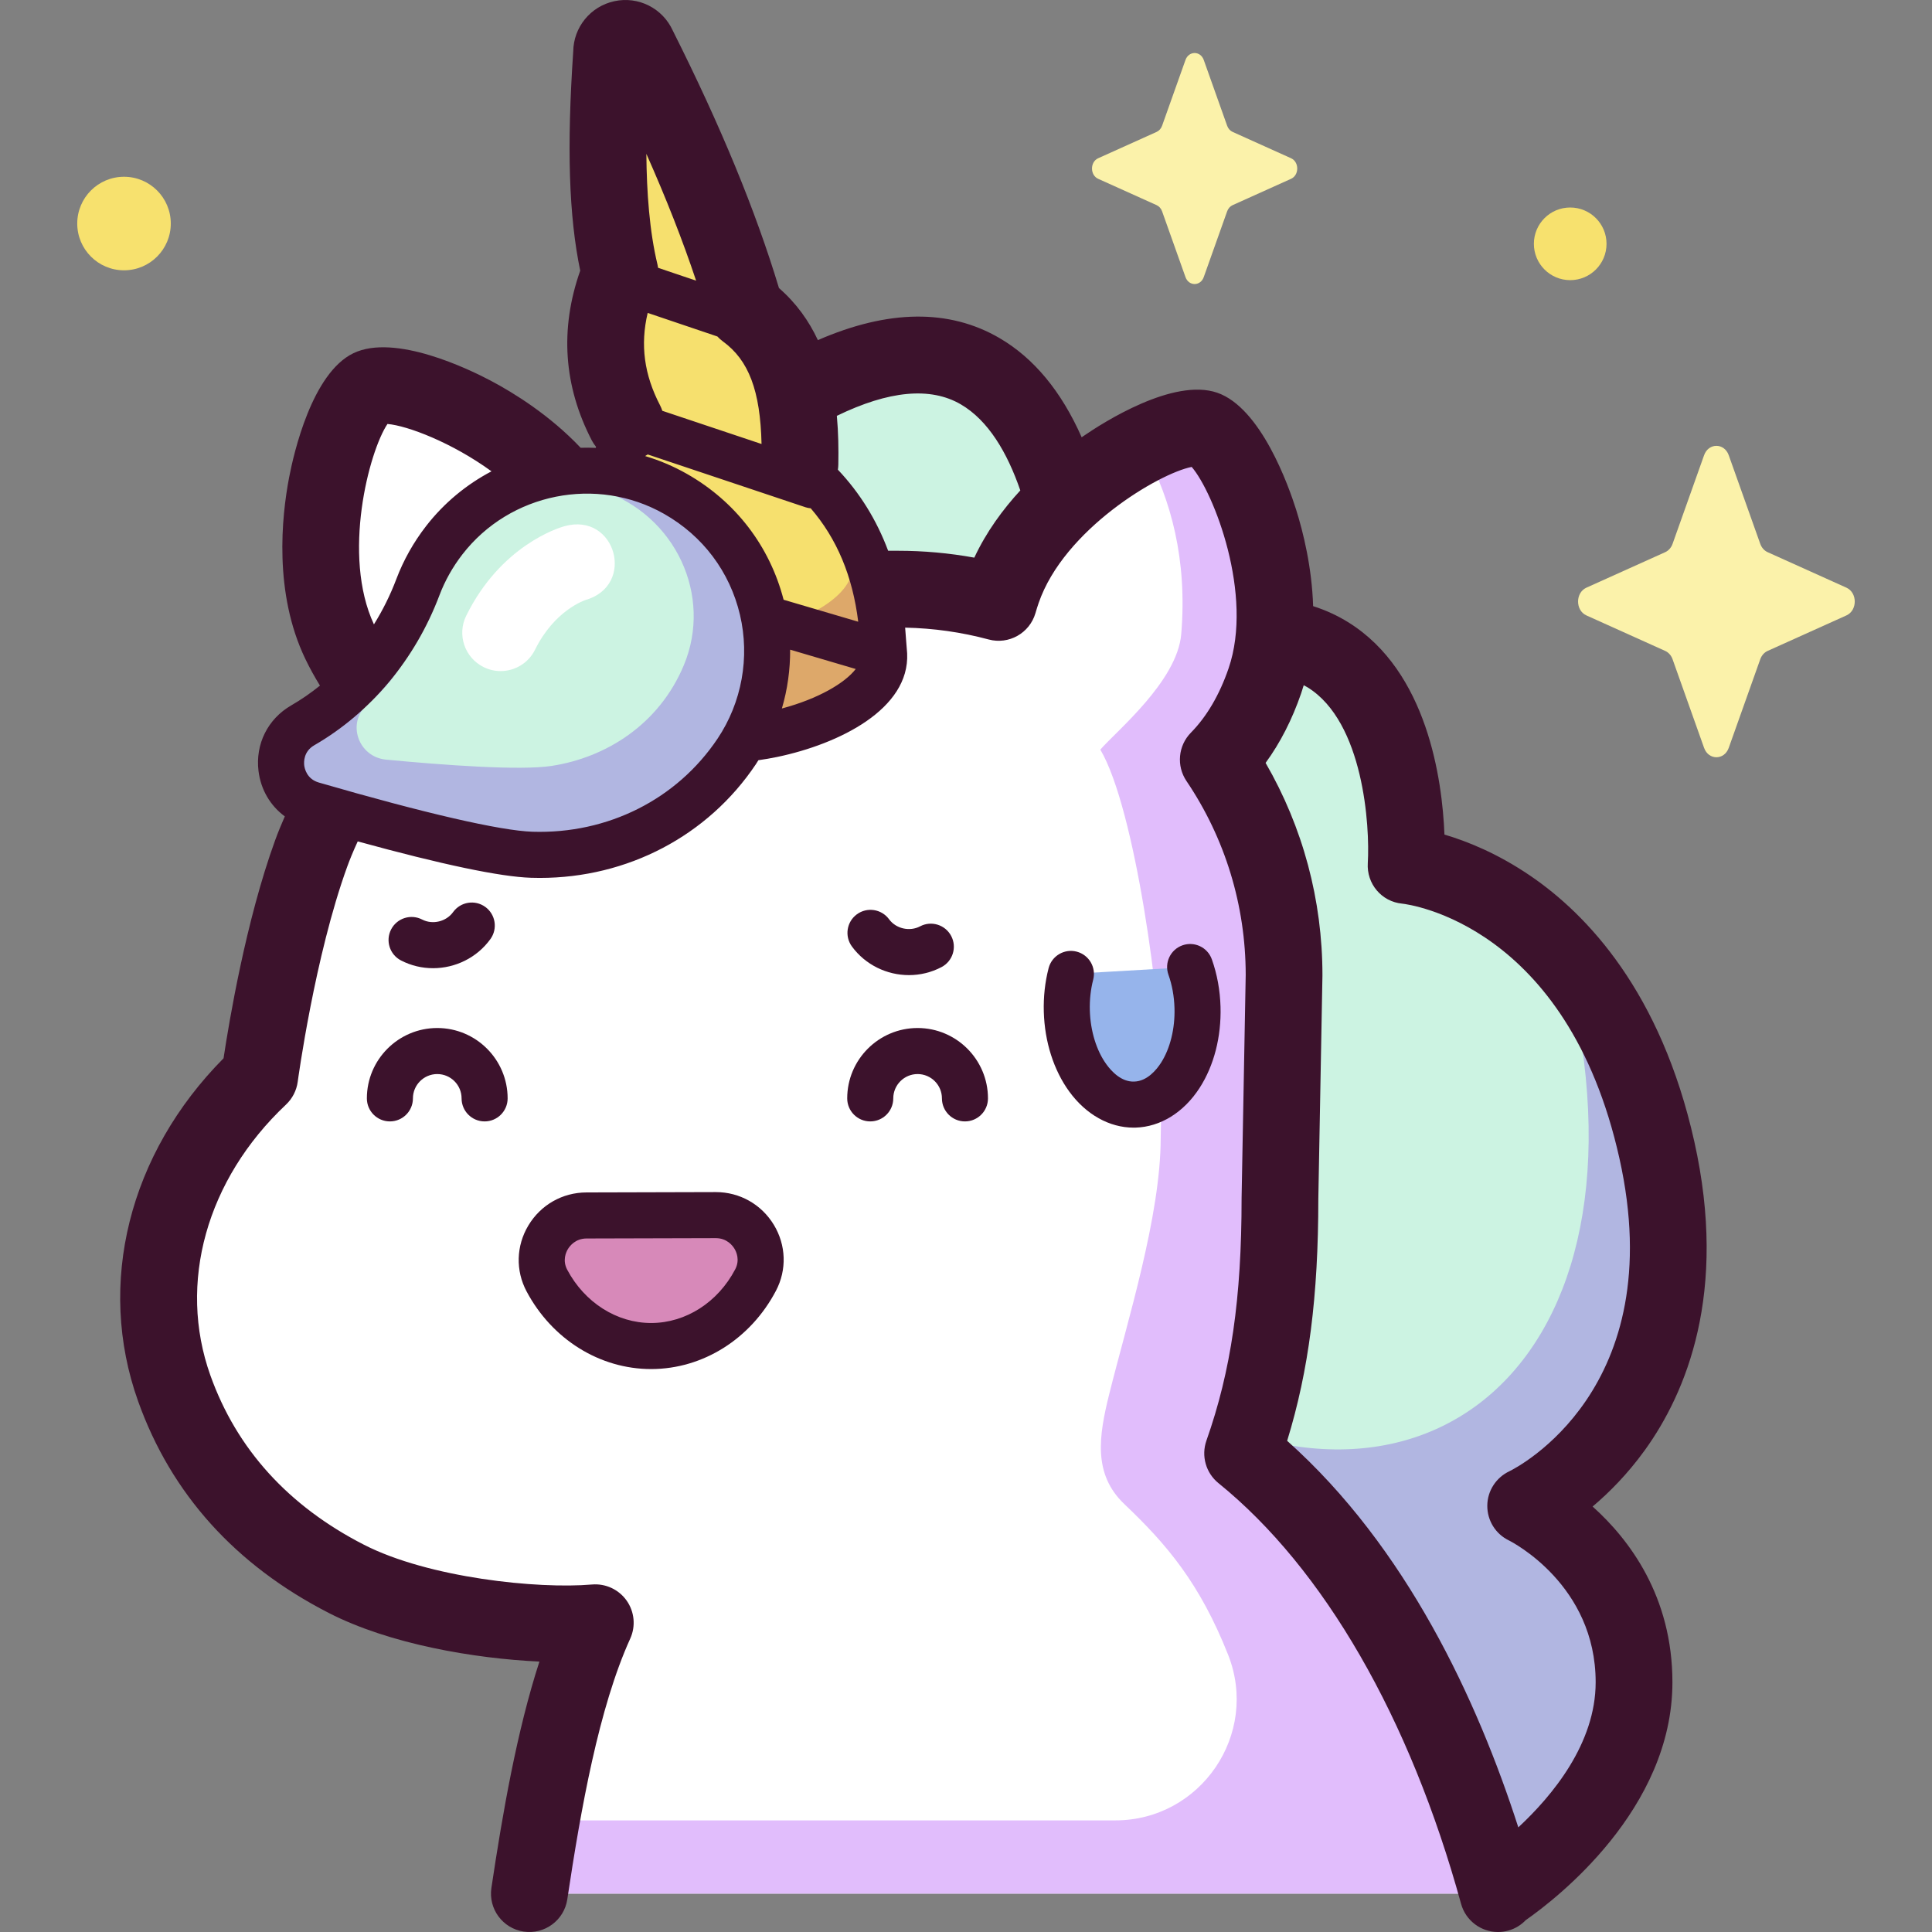 <svg id="Capa_1" enable-background="new 0 0 512 512" height="512" viewBox="0 0 512 512" width="512" xmlns="http://www.w3.org/2000/svg"><rect x="0" y="0" width="512" height="512" fill="#808080" stroke="none"/><g><g><path d="m396.967 501.562s36.069-22.953 36.069-55.743-28.691-46.726-28.691-46.726 50.503-23.755 34.74-94.353-66.456-75.383-66.456-75.383 6.197-97.714-85.178-45.273c0 0 5.827-131.283-81.459-76.729l8.09 232.27z" fill="#ccf3e2"/><path d="m403.007 399.67s50.503-23.755 34.74-94.353c-2.835-12.697-15.646-29.402-20.242-38.196 20.002 101.189-48.732 148.443-124.035 94.318-4.041-2.905-14.679 33.584-19.531 32.948l121.691 107.751s36.069-22.953 36.069-55.743c-.001-32.789-28.692-46.725-28.692-46.725z" fill="#b1b6e1"/><path d="m396.997 501.827c-11.974-43.585-33.516-89.022-67.692-116.682 6.423-18.198 9.895-37.828 9.895-67.556l1.091-59.148c0-21.167-6.428-40.832-17.438-57.151 5.052-5.141 9.325-12.074 12.341-20.838 9.185-26.691-7.619-63.904-15.93-66.764s-44.455 16.133-53.64 42.824c-.363 1.055-.684 2.096-.987 3.131-8.5-2.288-17.435-3.516-26.658-3.516h-63.141c-4.715 0-9.245.359-13.598 1.02-.646-5.802-2.428-12-5.526-18.451-12.092-25.181-49.798-39.7-57.638-35.935-7.841 3.766-20.085 42.27-7.994 67.451 4.001 8.332 9.042 14.689 14.649 19.168-11.12 12.607-18.488 26.408-22.26 36.78-9.102 25.032-13.654 59.166-13.654 59.166-24.658 23.213-32.503 54.974-22.637 82.6 8.141 22.794 24.208 39.506 45.589 50.473 18.792 9.639 49.289 13.094 65.989 11.642-9.281 20.417-14.182 49.808-17.475 71.786z" fill="#fff"/><path d="m329.305 385.145c6.423-18.198 9.895-37.828 9.895-67.556l1.091-59.148c0-21.167-6.428-40.832-17.438-57.151 5.052-5.141 9.325-12.074 12.341-20.838 9.185-26.691-7.619-63.904-15.93-66.764-3.922-1.35-5.042-.501-15.602 6.395 6.543 12.277 11.035 28.079 9.38 47.942-1.042 12.507-17.216 25.739-21.446 30.631 9.219 15.526 16.276 67.756 16.276 87.895l-.276 15.017c0 20.613-8.841 48.633-13.629 67.84-2.792 11.201-4.352 21.266 4.019 29.215 11.256 10.687 19.973 20.971 27.47 39.892 8.346 21.063-7.251 43.907-29.908 43.907h-152.133c-1.201 6.797-2.23 13.383-3.132 19.404h256.714c-11.974-43.584-33.516-89.021-67.692-116.681z" fill="#e1bdfc"/><path d="m234.301 173.148c-.033-.455-.087-.912-.187-1.373-.639-17.749-6.032-33.116-18.367-45.007-.307-19.862-5.578-35.32-18.157-44.492-6.353-21.958-16.203-45.384-28.501-69.837-1.538-3.769-7.162-2.553-7.004 1.516-1.512 22.013-1.609 42.464 2.267 58.527-5.316 13.071-5.402 26.246 1.534 39.593-4.298 13.22-4.487 26.954 1.603 41.385-6.434 13.892-1.625 26.583.112 32.595 7.137 20.175 68.183 7.275 66.7-12.907z" fill="#f6e06e"/><path d="m234.301 173.148c-.033-.455-.087-.912-.187-1.373-.454-12.605-3.322-24-9.355-33.81.594 3.251.955 6.615 1.084 10.091.088.394.136.784.165 1.172 1.305 17.22-52.432 28.227-58.714 11.012-.295-.99-.691-2.195-1.097-3.576-4.407 12.613-.198 23.845 1.405 29.391 7.136 20.175 68.182 7.275 66.699-12.907z" fill="#dda86a"/><path d="m80.234 192.217c14.187-8.192 24.709-21.267 30.504-36.59 1.646-4.352 3.966-8.552 6.99-12.456 14.443-18.65 40.789-23.937 61.298-12.283 24.46 13.899 31.572 45.33 16.198 68.271-13.237 19.752-34.565 27.99-54.298 27.362-11.496-.366-38.005-7.438-58.133-13.279-9.745-2.828-11.345-15.952-2.559-21.025z" fill="#ccf3e2"/><path d="m179.025 130.887c-20.508-11.653-46.855-6.366-61.298 12.283-3.024 3.905-5.344 8.104-6.99 12.457-5.794 15.323-16.317 28.399-30.504 36.59-8.786 5.073-7.186 18.197 2.558 21.024 20.128 5.841 46.637 12.913 58.132 13.279 19.733.628 41.061-7.61 54.298-27.362 15.376-22.942 8.264-54.371-16.196-68.271zm2.204 45.388c-6.6 15.804-20.741 24.509-35.05 26.701-8.336 1.277-28.484-.203-43.852-1.662-7.439-.706-10.542-9.817-4.967-14.596 9.003-7.717 14.64-18.415 16.537-30.077.539-3.313 1.586-6.606 3.184-9.785 7.633-15.182 25.827-22.461 42.333-16.923 19.687 6.604 29.482 27.985 21.815 46.342z" fill="#b1b6e1"/><path d="m194.427 322.006c5.832-.016 10.036 5.636 8.299 11.204-4.253 13.638-16.107 23.466-30.092 23.503-13.985.038-25.892-9.727-30.218-23.341-1.766-5.558 2.407-11.233 8.239-11.248z" fill="#d789b9"/><path d="m315.401 256.269c1.148 3.234 1.842 6.863 1.952 10.711.398 13.947-7.033 25.475-16.597 25.748s-17.639-10.813-18.037-24.76c-.099-3.487.29-6.823 1.081-9.869" fill="#96b4eb"/><path d="m458.134 120.641 8.354 23.49c.358 1.006 1.066 1.803 1.959 2.205l20.87 9.403c2.949 1.328 2.949 6.026 0 7.355l-20.87 9.403c-.893.403-1.602 1.199-1.959 2.205l-8.354 23.49c-1.18 3.319-5.354 3.319-6.534 0l-8.354-23.49c-.358-1.006-1.066-1.803-1.959-2.205l-20.87-9.403c-2.948-1.328-2.948-6.026 0-7.355l20.87-9.403c.894-.403 1.602-1.199 1.959-2.205l8.354-23.49c1.18-3.318 5.354-3.318 6.534 0z" fill="#fbf2aa"/><path d="m319.01 15.899 6.197 17.424c.265.746.791 1.337 1.453 1.636l15.481 6.975c2.187.985 2.187 4.47 0 5.455l-15.481 6.975c-.663.299-1.188.89-1.453 1.636l-6.197 17.425c-.875 2.462-3.971 2.462-4.847 0l-6.197-17.425c-.265-.746-.79-1.337-1.453-1.636l-15.481-6.975c-2.187-.985-2.187-4.47 0-5.455l15.481-6.975c.663-.299 1.188-.89 1.453-1.636l6.197-17.424c.876-2.462 3.972-2.462 4.847 0z" fill="#fbf2aa"/><g fill="#f7e16e"><circle cx="32.866" cy="59.239" r="12.395"/><path d="m425.747 64.615c0 5.317-4.31 9.627-9.627 9.627s-9.627-4.31-9.627-9.627c0-5.316 4.31-9.626 9.627-9.626s9.627 4.309 9.627 9.626z"/></g></g><g><path d="m422.059 399.247c4.37-3.692 9.267-8.607 13.813-14.903 10.943-15.161 22.104-41.663 13.139-81.819-8.865-39.702-28.452-60.166-43.323-70.342-8.797-6.02-16.973-9.269-22.891-11.008-.589-14.571-4.514-43.214-25.46-56.245-2.927-1.821-6.047-3.243-9.342-4.294-.335-10.338-2.627-19.591-4.504-25.554-1.972-6.264-9.309-27.013-20.918-31.008-11.617-3.997-30.16 7.846-35.569 11.57-.111.076-.234.165-.347.243-5.382-12.168-12.654-20.969-21.765-26.286-13.338-7.784-29.484-7.585-48.146.534-2.351-5.039-5.662-9.751-10.312-13.797-6.199-20.548-15.417-42.904-28.135-68.221-2.676-5.915-9.101-9.19-15.5-7.798-6.328 1.37-10.809 6.906-10.886 13.317-1.73 25.46-1.161 43.597 1.852 58.091-5.446 15.459-4.409 30.596 3.097 45.039.309.594.683 1.127 1.085 1.632-.019.097-.034.195-.052.292-1.34-.057-2.679-.068-4.017-.026-8.155-8.614-17.632-14.501-23.821-17.776-5.753-3.045-25.387-12.568-36.384-7.292-10.996 5.282-15.837 26.559-17.059 32.955-1.996 10.45-4.092 30.591 4.299 48.066 1.197 2.492 2.501 4.841 3.885 7.076-2.41 1.94-4.948 3.702-7.615 5.241-6.215 3.589-9.54 10.243-8.677 17.366.604 4.983 3.147 9.248 6.976 12.052-.94 2.125-1.807 4.242-2.568 6.334-7.736 21.27-12.229 48.202-13.67 57.773-25.062 25.274-33.749 59.785-22.64 90.889 8.758 24.523 25.757 43.398 50.524 56.101 16.153 8.286 38.558 12.073 55.822 12.889-5.978 18.404-9.762 40.214-12.724 59.984-.832 5.554 2.996 10.732 8.551 11.564 5.552.83 10.732-2.995 11.564-8.551 3.581-23.899 8.363-50.797 16.676-69.084 1.496-3.291 1.132-7.129-.954-10.081-2.087-2.952-5.58-4.565-9.185-4.261-14.292 1.245-43.264-1.735-60.467-10.558-20.013-10.266-33.691-25.353-40.653-44.845-8.724-24.429-1.049-51.93 20.03-71.773 1.701-1.602 2.8-3.743 3.11-6.059.045-.331 4.523-33.365 13.131-57.036.566-1.556 1.473-3.851 2.771-6.658 22.352 6.141 37.775 9.38 45.933 9.641.777.025 1.552.037 2.325.037 23.263 0 44.527-11.137 57.236-30.101.24-.359.46-.729.691-1.092 1.697-.247 3.378-.528 5.007-.87 16.393-3.436 35.111-12.676 34.411-27.447-.213-2.271-.335-4.577-.532-6.817 7.491.153 14.925 1.198 22.123 3.135 5.337 1.437 10.851-1.656 12.405-6.963.302-1.033.57-1.885.843-2.679 6.707-19.492 31.852-34.37 40.565-36.084 5.814 6.714 16.478 33.914 9.772 53.405-2.412 7.01-5.769 12.736-9.978 17.02-3.389 3.449-3.881 8.807-1.177 12.816 10.253 15.196 15.681 32.958 15.699 51.371l-1.089 59.052c-.001.062-.002.125-.002.188 0 26.48-2.786 45.671-9.315 64.171-1.433 4.059-.155 8.582 3.192 11.29 27.913 22.591 50.742 62.178 64.283 111.471 1.241 4.514 5.335 7.479 9.801 7.479.892 0 1.799-.118 2.7-.367 1.84-.505 3.413-1.493 4.642-2.778 8.112-5.669 38.872-29.382 38.872-63.037-.002-22.797-11.449-37.883-21.148-46.574zm-237.584-324.867-10.072-3.406c-.007-.049-.019-.096-.027-.145-.034-.202-.068-.403-.114-.603-.01-.044-.014-.087-.025-.131-2.111-8.75-2.862-19.143-2.944-29.322 5.286 11.882 9.656 23.029 13.182 33.607zm-12.832 8.543 18.471 6.246c.014.015.031.03.046.045.166.179.339.35.518.514.051.048.1.096.152.143.241.215.49.417.749.607.007.005.013.011.02.016 6.815 4.969 9.893 13.024 10.218 27.17l-26.293-8.797c-.167-.501-.363-.997-.614-1.481-4.2-8.081-5.273-15.992-3.267-24.463zm-68.961 29.433c5.347.45 17.154 4.974 27.567 12.549-6.602 3.476-12.557 8.346-17.346 14.529-3.327 4.297-5.976 9.019-7.873 14.034-1.601 4.235-3.601 8.249-5.935 11.998-8.526-18.279-1.305-45.83 3.587-53.11zm38.437 108.065c-8.467-.27-28.577-4.901-56.627-13.041-3.192-.926-3.77-3.717-3.871-4.551-.1-.83-.206-3.672 2.664-5.328h.001c14.967-8.643 26.743-22.747 33.159-39.717 1.467-3.88 3.522-7.541 6.107-10.878 12.596-16.268 35.577-20.873 53.459-10.713 10.26 5.83 17.395 15.327 20.088 26.741 2.658 11.258.491 23.224-5.946 32.828-10.773 16.075-29.081 25.285-49.034 24.659zm66.088-32.663c1.484-5.054 2.217-10.31 2.187-15.589l17.385 5.123c-2.877 3.73-9.903 7.883-19.572 10.466zm.457-28.82c-3.69-14.219-12.742-26.036-25.625-33.356-3.559-2.022-7.275-3.589-11.074-4.722.233-.137.47-.269.69-.421l41.821 13.994c.456.153.915.229 1.374.272 6.946 8.066 11.099 17.983 12.589 30.06zm50.538-11.157c-6.656-1.211-13.427-1.822-20.225-1.822h-2.61c-3.043-8.134-7.481-15.319-13.319-21.488.062-.424.108-.853.116-1.292.079-4.133.018-8.524-.39-12.978 13.758-6.69 24.789-7.741 32.852-3.041 7.267 4.234 12.31 12.769 15.767 22.809-4.602 5.003-9 10.968-12.191 17.812zm144.167 336.486c-10.867-33.743-29.611-74.22-61.261-102.434 5.756-18.708 8.256-38.366 8.262-64.149l1.089-59.055c.001-.063.002-.125.002-.188 0-19.912-5.187-39.21-15.065-56.268 3.867-5.292 7.022-11.456 9.415-18.411.249-.722.475-1.448.691-2.174.356.192.714.377 1.059.591 14.792 9.166 16.505 36.713 15.918 46.535-.349 5.483 3.642 10.244 9.112 10.761 1.78.197 43.74 5.546 57.568 67.481 13.691 61.319-27.444 82.108-29.144 82.935-3.545 1.668-5.844 5.208-5.867 9.126-.025 3.917 2.175 7.486 5.699 9.198.94.471 23.019 11.831 23.019 37.604-.001 16.205-11.433 30.029-20.497 38.448z" fill="#3c122c"/><path d="m128.427 297.186c-3.37 0-6.102-2.732-6.102-6.102 0-3.555-2.892-6.447-6.448-6.447-3.555 0-6.447 2.892-6.447 6.447 0 3.37-2.732 6.102-6.102 6.102s-6.102-2.732-6.102-6.102c0-10.284 8.366-18.65 18.651-18.65 10.284 0 18.651 8.366 18.651 18.65 0 3.37-2.732 6.102-6.101 6.102z" fill="#3c122c"/><path d="m255.723 297.186c-3.37 0-6.102-2.732-6.102-6.102 0-3.555-2.892-6.447-6.448-6.447-3.554 0-6.447 2.892-6.447 6.447 0 3.37-2.732 6.102-6.102 6.102s-6.102-2.732-6.102-6.102c0-10.284 8.366-18.65 18.65-18.65s18.652 8.366 18.652 18.65c.001 3.37-2.731 6.102-6.101 6.102z" fill="#3c122c"/><path d="m132.665 177.844c-1.511 0-3.044-.338-4.49-1.051-5.037-2.484-7.107-8.582-4.623-13.619 9.146-18.547 24.33-23.25 26.032-23.725 13.6-3.799 19.073 15.791 5.472 19.59l.174-.052c-.336.108-8.296 2.761-13.435 13.182-1.771 3.592-5.379 5.675-9.13 5.675z" fill="#fff"/><g fill="#3c122c"><path d="m172.555 362.815c-13.614.001-26.254-7.878-33.007-20.579-2.943-5.533-2.767-12.063.47-17.467 3.276-5.468 9.029-8.744 15.389-8.761l34.232-.092h.051c6.34 0 12.09 3.241 15.386 8.677 3.265 5.387 3.477 11.916.564 17.465-6.699 12.767-19.341 20.72-32.99 20.757-.031 0-.064 0-.095 0zm17.118-34.695-34.232.092c-2.947.008-4.445 1.98-4.953 2.828-.49.817-1.485 2.984-.164 5.466 4.627 8.705 13.141 14.105 22.231 14.105h.062c9.112-.025 17.626-5.475 22.217-14.224 1.306-2.49.299-4.652-.195-5.465-.51-.843-2.015-2.802-4.95-2.802-.005 0-.01 0-.016 0z"/><path d="m240.875 258.415c-5.804 0-11.51-2.682-15.107-7.587-1.993-2.717-1.406-6.536 1.311-8.529s6.536-1.406 8.529 1.311c1.843 2.513 5.451 3.335 8.222 1.879 2.979-1.574 6.671-.431 8.244 2.55 1.571 2.98.43 6.672-2.551 8.244-2.733 1.441-5.704 2.132-8.648 2.132z"/><path d="m114.756 256.582c-2.887 0-5.797-.665-8.486-2.055-2.993-1.548-4.165-5.229-2.618-8.223 1.548-2.993 5.228-4.164 8.223-2.618 2.768 1.432 6.37.565 8.199-1.971 1.972-2.734 5.785-3.35 8.518-1.382 2.734 1.971 3.352 5.785 1.382 8.518-3.597 4.989-9.359 7.731-15.218 7.731z"/><path d="m300.42 298.835c-6.42 0-12.609-3.462-17.053-9.561-4.125-5.663-6.521-13.167-6.749-21.132-.113-3.986.316-7.881 1.274-11.575.846-3.261 4.179-5.221 7.439-4.374 3.262.846 5.22 4.177 4.374 7.439-.669 2.581-.968 5.327-.887 8.163.155 5.446 1.763 10.656 4.413 14.294 1.267 1.738 3.876 4.676 7.35 4.54 3.445-.097 5.914-3.144 7.079-4.952 2.438-3.782 3.748-9.076 3.592-14.522-.089-3.125-.629-6.101-1.602-8.842-1.129-3.175.53-6.664 3.706-7.792 3.175-1.126 6.665.529 7.792 3.706 1.402 3.944 2.176 8.177 2.302 12.579.227 7.966-1.738 15.596-5.534 21.483-4.196 6.51-10.388 10.351-16.989 10.539-.167.004-.338.007-.507.007z"/></g></g></g></svg>